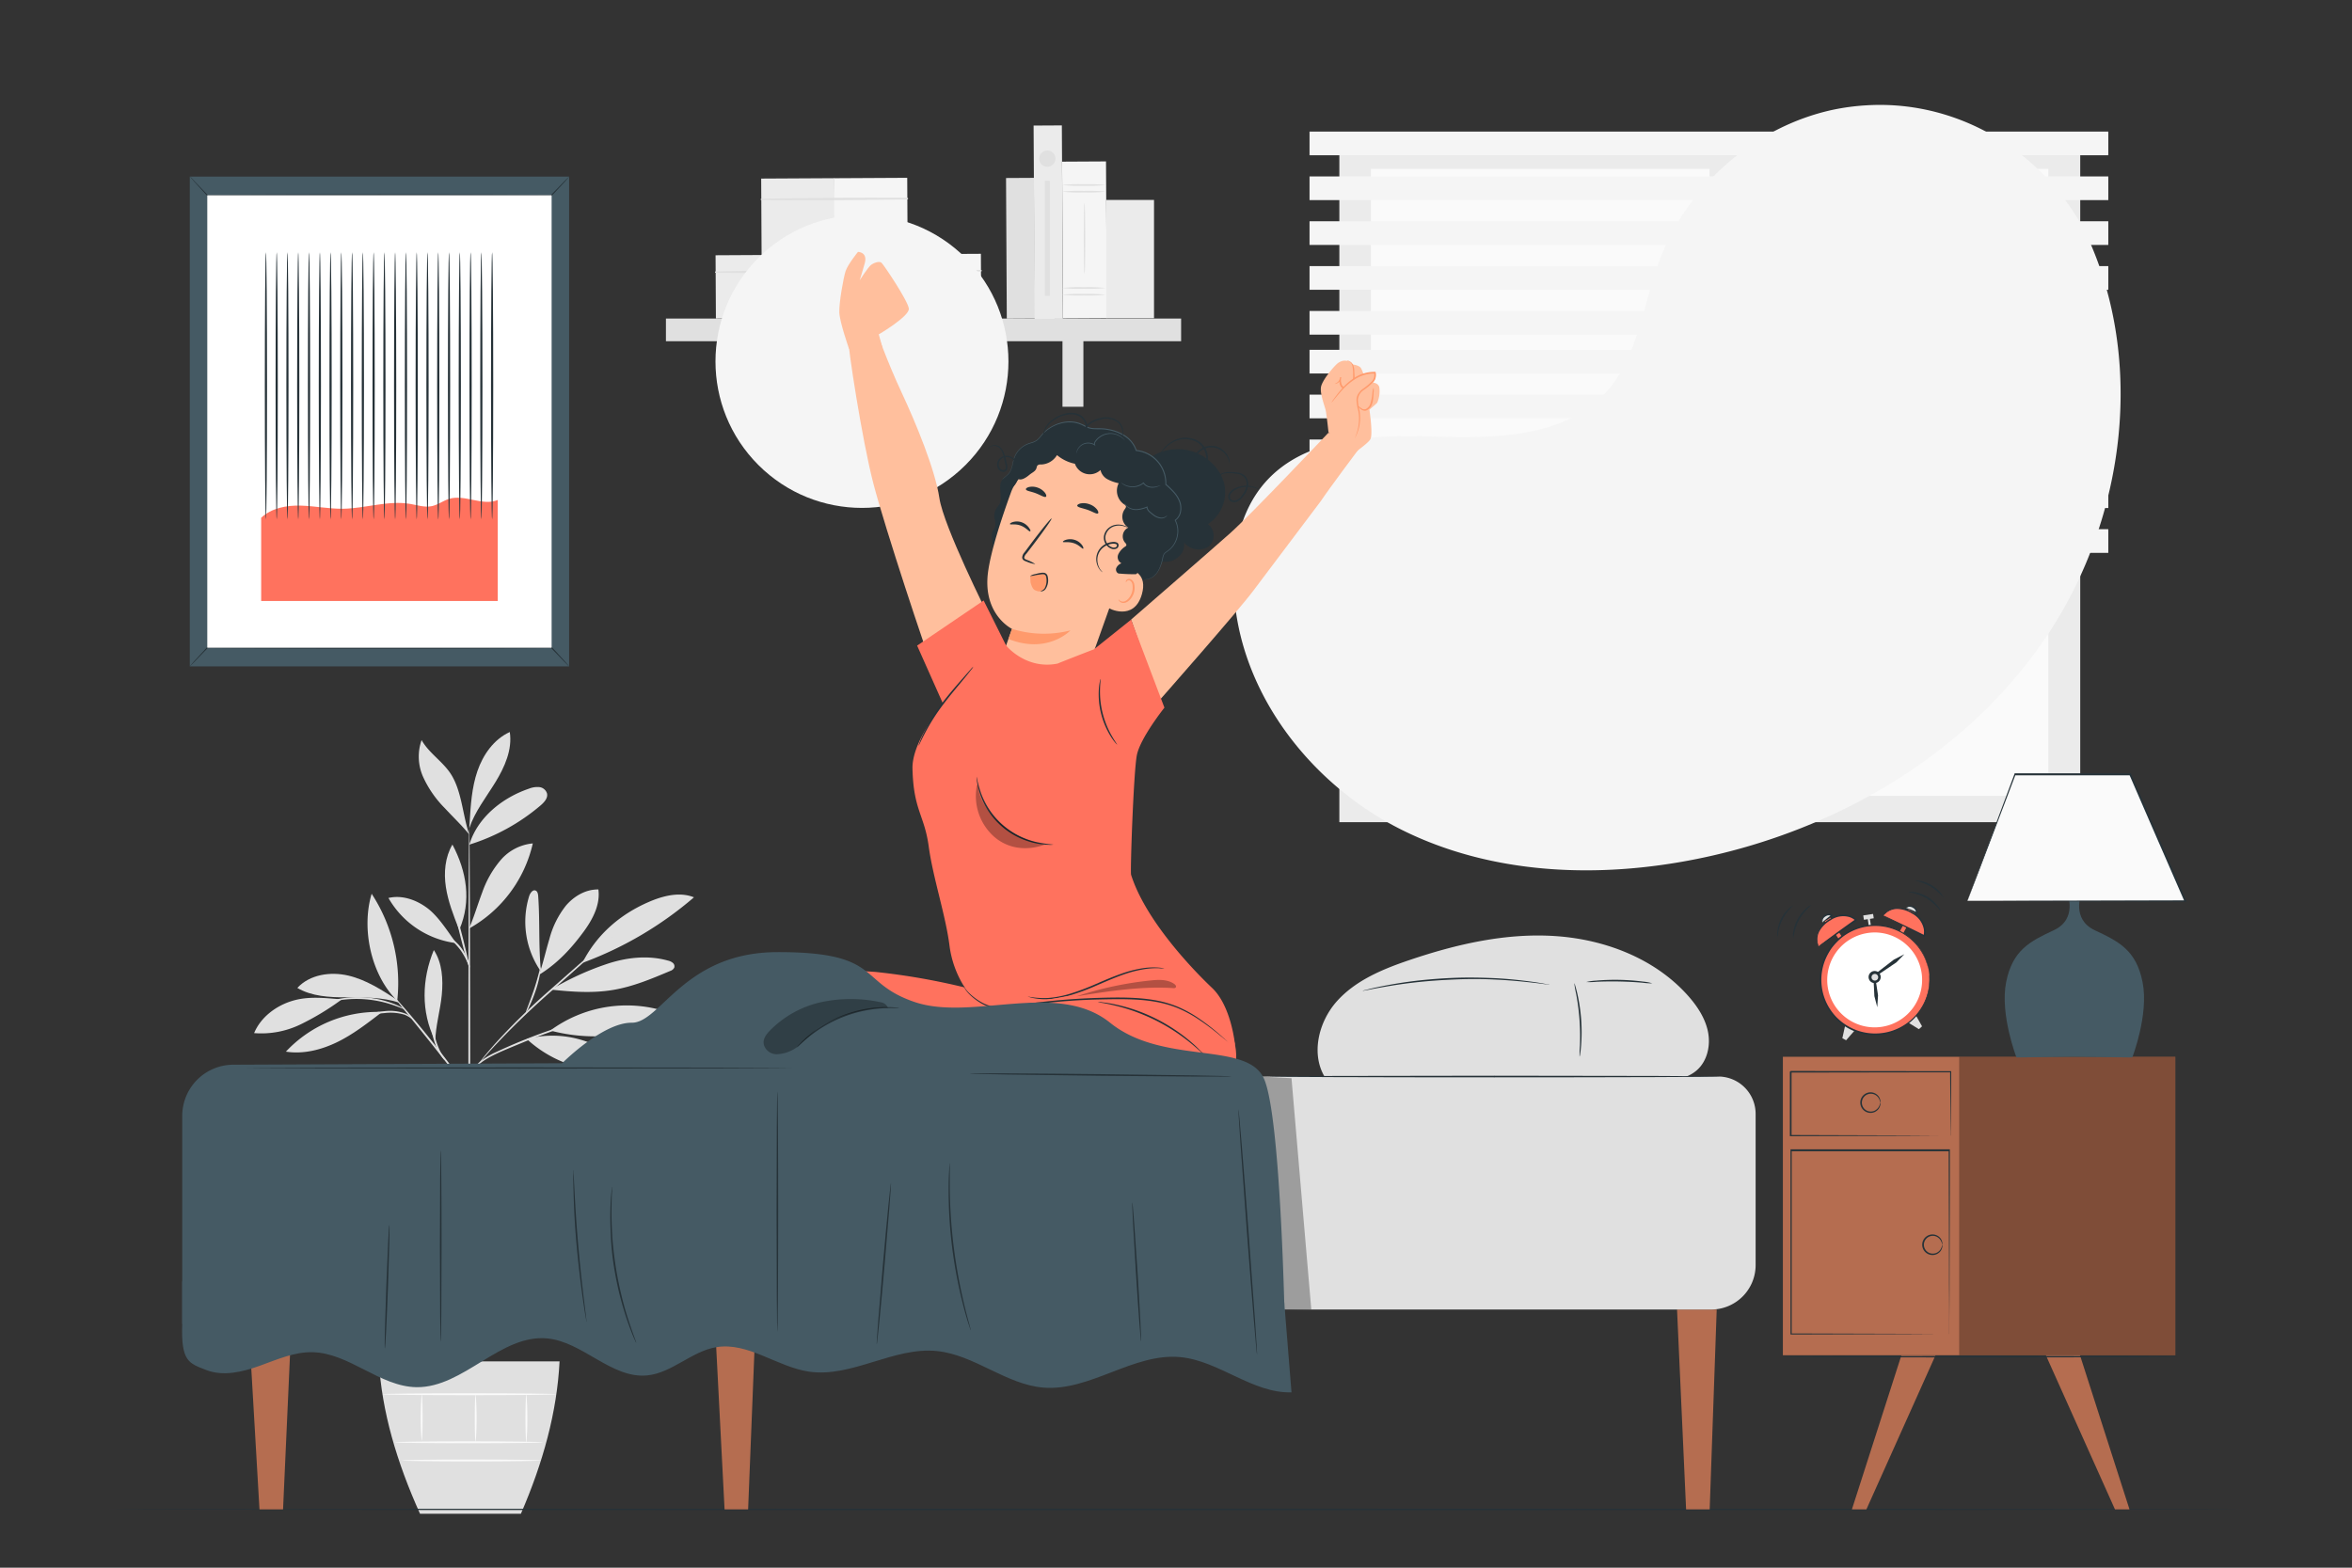 <svg xmlns="http://www.w3.org/2000/svg" viewBox="0 0 750 500"><rect x="0" y="0" width="750" height="500" fill="#333333" stroke="none"/><g id="background-complete"><path d="M112.09,368.51a40.91,40.91,0,0,0-17.45-6c-2.86-.29-6-.21-8.26,1.52a1.71,1.71,0,0,0-.85,1.51,1.82,1.82,0,0,0,.81,1c7.1,5.41,17.84,6.1,25.75,1.95" style="fill:#e0e0e0"></path><path d="M111.64,368a84.43,84.43,0,0,1-11.27-9.91A28.5,28.5,0,0,1,93.3,345c-.3-1.49-.4-3.19.56-4.37,9,7,16,16.09,17.78,27.35" style="fill:#e0e0e0"></path><path d="M112,368.44a40.89,40.89,0,0,1,.21-14.8c1.13-4.83,3.76-9.45,7.88-12.21,1.56,3.63.89,7.81-.2,11.6a56.74,56.74,0,0,1-7.82,16.46" style="fill:#e0e0e0"></path><path d="M120.8,384.22c-5.35.65-10,3.47-14,7.08a26.49,26.49,0,0,0-8,13.75c5.24-.33,9.69-4,12.92-8.17s5.46-8.7,9-12.58" style="fill:#e0e0e0"></path><path d="M122.71,386.75a34.54,34.54,0,0,1,4-32.65c3,10.83,1.93,23.07-4,32.65" style="fill:#e0e0e0"></path><path d="M134.35,400.6a24.94,24.94,0,0,0-23.86,13.74c-.3.59-.56,1.34-.17,1.87a1.78,1.78,0,0,0,1.59.46c4.7-.3,8.87-3.13,12.31-6.35s6.43-6.95,10.23-9.73" style="fill:#e0e0e0"></path><path d="M134,399.85a44.43,44.43,0,0,1-.45-24.83c.88-3.2,2.35-6.56,5.3-8.06a1,1,0,0,1,.81-.14,1.08,1.08,0,0,1,.52.59,15,15,0,0,1,1.24,7.12,44.22,44.22,0,0,1-1.11,7.22c-.93,4.4-1.43,9.14-3.84,12.94a26,26,0,0,0-1.54,2.84c-.46,1-.46,1.31-.88,2.08" style="fill:#e0e0e0"></path><path d="M164.78,404.44c-2.28-8.68.14-19.21,5.61-26.32.4-.53.94-1.09,1.6-1,1,.09,1.26,1.44,1.22,2.45a47.65,47.65,0,0,1-8.43,24.9" style="fill:#e0e0e0"></path><path d="M167.56,406.33c10.54,2.75,22.64.08,31.41-6.39a25.43,25.43,0,0,0-17-2.08c-5.68,1.3-10.88,3.84-14.41,8.47" style="fill:#e0e0e0"></path><path d="M169.9,400.55c5.91-9.63,17.23-15.91,28.51-16.48-1.3,4.59-5.07,8.15-9.32,10.31s-9,3.09-13.69,4c-1.82.35-4.32.74-5.5,2.17" style="fill:#e0e0e0"></path><path d="M165.37,372.51c1.6-5.48,3.2-11,3.64-16.7s-.37-11.63-3.32-16.52c-5.52,10.68-6.08,23.15-.49,33.79" style="fill:#e0e0e0"></path><path d="M183.94,363.12c6.45-11.73,19.62-21.09,32.94-22.41-5.14,12.8-19.15,22.68-32.94,22.41" style="fill:#e0e0e0"></path><path d="M179.88,365.42c9.63,1.46,17.82,7.61,26.82,11.33a12,12,0,0,0,6.06,1.17,4.75,4.75,0,0,0,3-8.4,13,13,0,0,0-4.4-2.67c-9.8-4.08-20.3-4.18-30.62-1.71" style="fill:#e0e0e0"></path><path d="M174.32,372.17c2.17.62,2.92,1.75,4.64,3.22a50.23,50.23,0,0,0,20.34,10.44c.77.2,1.79.27,2.18-.43s-.09-1.35-.53-1.9a28,28,0,0,0-12.28-8.34c-4.69-1.74-8.75-3.85-14.35-3.4" style="fill:#e0e0e0"></path><path d="M168,331.4a38.45,38.45,0,0,0,29.5,10,2,2,0,0,0,1.35-.48c.74-.81-.15-2-1-2.73-8.67-6.76-19.18-9.57-29.83-6.83" style="fill:#e0e0e0"></path><path d="M175.48,328.68a41.1,41.1,0,0,1,36.81-6.08c-4.63,4.57-11.06,7-17.54,7.71a55.71,55.71,0,0,1-19.27-1.63" style="fill:#e0e0e0"></path><path d="M172.52,310c-.85-8.66-.3-15.49-.9-24.19-.05-.7-.2-1.53-.85-1.78-.9-.35-1.66.76-2,1.68a27.74,27.74,0,0,0,3.69,24.1" style="fill:#e0e0e0"></path><path d="M171.9,310.9c5.87-3.62,10.27-8.36,14.34-13.93,2.83-3.88,5.22-8.52,4.57-13.28-4-.08-7.75,2.11-10.34,5.14a28.81,28.81,0,0,0-5.27,10.61c-1.15,3.81-2,7.72-3.3,11.46" style="fill:#e0e0e0"></path><path d="M186,307a115.74,115.74,0,0,0,35.29-20.81c-4.22-1.7-9-.68-13.26,1-9.63,3.89-17.49,10.45-22.22,19.7" style="fill:#e0e0e0"></path><path d="M175.86,315.64c6.51.71,13.13,1.18,19.6.1s12.35-3.58,18.29-6.08a2.14,2.14,0,0,0,1.24-1,1.41,1.41,0,0,0-.44-1.56,3.68,3.68,0,0,0-1.56-.73c-6.46-1.81-13.42-1-19.77,1.18a91.42,91.42,0,0,0-17.36,8" style="fill:#e0e0e0"></path><path d="M138.66,331.7c-4.45-9-4.16-19.44-.32-28.69,2.7,4.12,3,9.36,2.54,14.27s-2,9.94-2.08,14.87" style="fill:#e0e0e0"></path><path d="M120.9,322.74a40,40,0,0,0-29.73,12.67c5.54.87,11.24-.56,16.28-3s9.51-5.91,14-9.34" style="fill:#e0e0e0"></path><path d="M109,318.75c-5.43-.44-10.65-1.11-15.87.49s-10,5.23-12.1,10.26a28.68,28.68,0,0,0,14.88-2.81A84.86,84.86,0,0,0,109,318.75" style="fill:#e0e0e0"></path><path d="M126.64,318.93c-4.88-3.2-9.9-6.45-15.59-7.78s-12.27-.35-16.24,3.94c4.6,2.7,10.19,3,15.53,3s11.88-.07,16.91,1.71" style="fill:#e0e0e0"></path><path d="M126.67,319.19c-8.35-8.2-11.52-22.92-8.16-34.13a51.94,51.94,0,0,1,8.16,34.13" style="fill:#e0e0e0"></path><path d="M149.63,296c1.57-3.66,2.68-7.5,4.09-11.23a32.47,32.47,0,0,1,5.84-10.35A15.38,15.38,0,0,1,169.9,269a41.64,41.64,0,0,1-20.07,27" style="fill:#e0e0e0"></path><path d="M145.47,300.8c-2.6-3.58-5.61-8.45-9.15-11.13s-8.13-4.3-12.45-3.27a29,29,0,0,0,21.6,14.4" style="fill:#e0e0e0"></path><path d="M146.3,296.26c-1.7-4.34-3.42-8.73-4.12-13.34s-.27-9.54,2.09-13.56c4.59,8.66,6.06,18,2.27,27" style="fill:#e0e0e0"></path><path d="M149.67,269.36c2.6-8.59,10.46-14.92,19-17.82a7.19,7.19,0,0,1,3.32-.5,2.89,2.89,0,0,1,2.45,2.05c.31,1.46-.89,2.77-2,3.74a64.63,64.63,0,0,1-22.69,12.53" style="fill:#e0e0e0"></path><path d="M149.76,262.33c.33-5.53.68-11.15,2.48-16.4s5.27-10.17,10.32-12.46c.86,5.59-1.61,11.15-4.58,16s-6.56,9.35-8.35,14.72" style="fill:#e0e0e0"></path><path d="M149.63,266.15c-2.15-6.26-2.37-14.21-6.12-19.67-2.62-3.81-6.81-6.41-9.07-10.44a15.86,15.86,0,0,0,.53,11.85,34.3,34.3,0,0,0,6.93,9.93c2.77,3,5.15,5.19,7.73,8.33" style="fill:#e0e0e0"></path><path d="M149.67,450.48c-.17,0-.31-41.76-.32-93.25s.11-93.27.28-93.27.31,41.75.32,93.27S149.84,450.48,149.67,450.48Z" style="fill:#e0e0e0"></path><path d="M186.16,325.4a8.9,8.9,0,0,1-1.57.59l-4.32,1.46c-3.64,1.24-8.65,3-14.08,5.26s-10.45,4.18-13.34,6.68a9.93,9.93,0,0,0-2.68,3.55c-.41,1-.49,1.58-.54,1.57s0-.15,0-.44a6.54,6.54,0,0,1,.3-1.22,9.46,9.46,0,0,1,2.62-3.78,23.37,23.37,0,0,1,5.79-3.59c2.31-1.08,4.88-2.21,7.6-3.33,5.45-2.23,10.49-4,14.18-5.11,1.84-.57,3.34-1,4.38-1.28A9,9,0,0,1,186.16,325.4Z" style="fill:#e0e0e0"></path><path d="M198.12,296a2.57,2.57,0,0,1-.44.47l-1.34,1.26-5,4.54-16.65,14.83c-6.5,5.78-12.12,11.31-16,15.47-2,2.08-3.48,3.8-4.53,5L152.94,339c-.28.32-.43.48-.45.46a2.73,2.73,0,0,1,.36-.53c.25-.34.62-.84,1.12-1.46,1-1.25,2.48-3,4.4-5.14a211.09,211.09,0,0,1,15.92-15.63c6.52-5.77,12.45-11,16.77-14.7l5.12-4.4,1.42-1.17A3.63,3.63,0,0,1,198.12,296Z" style="fill:#e0e0e0"></path><path d="M167.67,323c-.17-.08,1.19-3.21,2.54-7.18s2-7.31,2.18-7.28-.22,3.46-1.6,7.48a49.92,49.92,0,0,1-2,5A7.57,7.57,0,0,1,167.67,323Z" style="fill:#e0e0e0"></path><path d="M149.71,348.27a6.67,6.67,0,0,1-1-1.16l-2.57-3.29C144,341,141,337.19,137.67,333s-6.41-8-8.64-10.71L126.41,319a7.28,7.28,0,0,1-.9-1.24,8.26,8.26,0,0,1,1.08,1.09c.67.72,1.62,1.79,2.77,3.12,2.31,2.67,5.43,6.4,8.78,10.62s6.27,8.1,8.34,10.95c1,1.43,1.86,2.6,2.42,3.41A8.69,8.69,0,0,1,149.71,348.27Z" style="fill:#e0e0e0"></path><path d="M141.71,338c-.1.11-2.24-2.43-3.35-6.27a17.65,17.65,0,0,1-.76-6.33l.26,0c-.12.49-.21.74-.25.73s-.05-.27,0-.77l.26,0a29,29,0,0,0,1.07,6.15C140,335.28,141.87,337.9,141.71,338Z" style="fill:#e0e0e0"></path><path d="M131.38,325a11,11,0,0,0-2.34-1.36,15.6,15.6,0,0,0-6.5-.52,39.65,39.65,0,0,0-6.54,1.06,18.08,18.08,0,0,1-2.69.64,9.44,9.44,0,0,1,2.57-1.05,29.47,29.47,0,0,1,6.61-1.25,14.24,14.24,0,0,1,6.71.72A4.15,4.15,0,0,1,131.38,325Z" style="fill:#e0e0e0"></path><path d="M128.93,321.86c-.05.09-1.36-.55-3.59-1.31a36,36,0,0,0-18.06-1.37c-2.32.41-3.71.84-3.75.74a3.52,3.52,0,0,1,1-.4,22.7,22.7,0,0,1,2.71-.76,31.89,31.89,0,0,1,18.3,1.39,23.59,23.59,0,0,1,2.56,1.16C128.64,321.63,129,321.82,128.93,321.86Z" style="fill:#e0e0e0"></path><path d="M149.63,308.54c-.16,0-1.33-4-2.62-9.08s-2.19-9.19-2-9.23,1.34,4,2.62,9.08S149.79,308.5,149.63,308.54Z" style="fill:#e0e0e0"></path><path d="M149.79,308.54c-.18.06-.93-2.66-2.89-5.43a24.23,24.23,0,0,0-4.27-4.41,4.12,4.12,0,0,1,1.65.85,13.29,13.29,0,0,1,3.11,3.21C149.43,305.65,149.94,308.53,149.79,308.54Z" style="fill:#e0e0e0"></path><path d="M149.67,428.22c-.07,0-.19-1-.66-2.78a39.16,39.16,0,0,0-2.79-7.23c-2.88-5.89-8.13-13.37-14.8-20.85-3.31-3.78-6.52-7.34-9.24-10.75a76.92,76.92,0,0,1-6.6-9.53,45.72,45.72,0,0,1-3.33-7.06c-.31-.87-.53-1.55-.66-2a3.45,3.45,0,0,1-.17-.73s.36,1,1,2.66a50.34,50.34,0,0,0,3.48,6.94,79.56,79.56,0,0,0,6.67,9.39c2.73,3.37,5.94,6.92,9.25,10.7,6.69,7.51,11.93,15.08,14.74,21.07a36.15,36.15,0,0,1,2.63,7.36c.19.9.32,1.61.37,2.09A3.42,3.42,0,0,1,149.67,428.22Z" style="fill:#e0e0e0"></path><path d="M182.64,391a17.09,17.09,0,0,1-1.72,1,37.17,37.17,0,0,0-4.49,3,51.55,51.55,0,0,0-5.88,5.37c-2.07,2.18-4.2,4.72-6.37,7.43-4.34,5.45-8.41,10.27-10.84,14.12-1.23,1.91-2.13,3.52-2.72,4.65a14.74,14.74,0,0,1-1,1.74,1.72,1.72,0,0,1,.16-.49c.13-.31.3-.78.58-1.35A44.6,44.6,0,0,1,153,421.6c2.36-3.94,6.39-8.83,10.73-14.27,2.18-2.72,4.33-5.26,6.43-7.44a47.84,47.84,0,0,1,6-5.32,30.37,30.37,0,0,1,4.63-2.83c.57-.29,1-.47,1.34-.6A1.45,1.45,0,0,1,182.64,391Z" style="fill:#e0e0e0"></path><path d="M183.29,403.06a24.42,24.42,0,0,1-3.65.53A48.15,48.15,0,0,0,171,405.3a25.74,25.74,0,0,0-7.75,4.07c-1.79,1.38-2.63,2.52-2.72,2.45A2.92,2.92,0,0,1,161,411a13.93,13.93,0,0,1,1.91-2,23.38,23.38,0,0,1,7.84-4.31,39.66,39.66,0,0,1,8.8-1.56A20.19,20.19,0,0,1,183.29,403.06Z" style="fill:#e0e0e0"></path><path d="M161.57,410.5c-.19-.11,1.45-2.63,2.73-6s1.48-6.4,1.69-6.37a5.58,5.58,0,0,1-.06,2,21.09,21.09,0,0,1-1.06,4.62,22.63,22.63,0,0,1-2.12,4.23A5.92,5.92,0,0,1,161.57,410.5Z" style="fill:#e0e0e0"></path><path d="M193.32,358.54a2.33,2.33,0,0,1-.58.31l-1.72.78c-.75.32-1.66.73-2.69,1.27s-2.24,1.08-3.49,1.84l-2,1.13c-.7.4-1.38.87-2.11,1.32-1.47.9-2.94,2-4.51,3.11a85.76,85.76,0,0,0-9.41,8.29,83.5,83.5,0,0,0-8,9.69c-1.07,1.61-2.11,3.12-3,4.62-.43.74-.87,1.44-1.25,2.14s-.72,1.39-1.06,2c-.71,1.28-1.22,2.51-1.71,3.55s-.89,2-1.19,2.74L150,403.1a2.94,2.94,0,0,1-.29.6,2.48,2.48,0,0,1,.18-.64l.62-1.79a29.82,29.82,0,0,1,1.09-2.78c.47-1.07,1-2.31,1.64-3.61l1-2.06c.37-.71.81-1.42,1.23-2.18.83-1.52,1.87-3,2.93-4.67a74.53,74.53,0,0,1,17.5-18.11c1.59-1.12,3.09-2.21,4.58-3.09.73-.45,1.43-.91,2.13-1.3l2-1.11c1.28-.73,2.5-1.26,3.55-1.76a29.75,29.75,0,0,1,2.75-1.19l1.76-.67A2.71,2.71,0,0,1,193.32,358.54Z" style="fill:#e0e0e0"></path><path d="M167.23,376a4.06,4.06,0,0,1,1.43-2.13,9,9,0,0,1,5.78-2.22,15.79,15.79,0,0,1,6.09,1.19,8.93,8.93,0,0,1,2.3,1.11,12.88,12.88,0,0,1-2.44-.71,18.64,18.64,0,0,0-5.93-1,9.39,9.39,0,0,0-5.52,1.94A15.47,15.47,0,0,0,167.23,376Z" style="fill:#e0e0e0"></path><path d="M163.33,380.05c-.17-.09,1.3-2.25,1.64-5.34s-.55-5.53-.37-5.58.39.54.68,1.56a11.16,11.16,0,0,1,.29,4.09,11,11,0,0,1-1.23,3.91C163.83,379.61,163.38,380.09,163.33,380.05Z" style="fill:#e0e0e0"></path><path d="M120.83,434.2c.9,16,5.71,32.19,13.11,48.6H166.1c7.05-16.25,11.53-32.45,12.33-48.6Z" style="fill:#e0e0e0"></path><path d="M173.21,460c0,.17-10.59.31-23.65.31s-23.65-.14-23.65-.31,10.59-.3,23.65-.3S173.21,459.86,173.21,460Z" style="fill:#fafafa"></path><path d="M172.49,465.81c0,.16-9.92.3-22.17.3s-22.17-.14-22.17-.3,9.92-.31,22.17-.31S172.49,465.64,172.49,465.81Z" style="fill:#fafafa"></path><path d="M134.45,444.68c.17,0,.31,3.32.31,7.41s-.14,7.41-.31,7.41a91.66,91.66,0,0,1,0-14.82Z" style="fill:#fafafa"></path><path d="M151.69,444.68a98.2,98.2,0,0,1,0,15.34c-.17,0-.3-3.43-.3-7.67S151.52,444.68,151.69,444.68Z" style="fill:#fafafa"></path><path d="M167.87,444.55a102.2,102.2,0,0,1,0,15.65c-.17,0-.31-3.5-.31-7.83S167.7,444.55,167.87,444.55Z" style="fill:#fafafa"></path><path d="M177.4,444.68c0,.17-12.42.3-27.74.3s-27.74-.13-27.74-.3,12.42-.3,27.74-.3S177.4,444.51,177.4,444.68Z" style="fill:#fafafa"></path><rect x="427.09" y="45.74" width="236.25" height="216.49" style="fill:#ebebeb"></rect><rect x="437.14" y="53.87" width="216.02" height="199.94" style="fill:#fafafa"></rect><rect x="545.13" y="50.14" width="5.59" height="203.71" style="fill:#ebebeb"></rect><path d="M647.61,129.47l1.31.72-1.32.71a4.23,4.23,0,0,0-1.63,1.62l-.72,1.31-.71-1.31a4.06,4.06,0,0,0-1.62-1.64l-1.31-.72,1.32-.71a4.1,4.1,0,0,0,1.63-1.62l.72-1.3.71,1.31A4.1,4.1,0,0,0,647.61,129.47Z" style="fill:#fafafa"></path><path d="M550.23,126.53l.52.29-.52.28a1.67,1.67,0,0,0-.65.64l-.28.52-.28-.52a1.67,1.67,0,0,0-.64-.65l-.52-.28.52-.28a1.67,1.67,0,0,0,.65-.64l.28-.52.28.52A1.64,1.64,0,0,0,550.23,126.53Z" style="fill:#fafafa"></path><rect x="417.58" y="99.18" width="254.71" height="7.55" style="fill:#f5f5f5"></rect><rect x="417.58" y="84.87" width="254.71" height="7.55" style="fill:#f5f5f5"></rect><rect x="417.58" y="70.57" width="254.71" height="7.55" style="fill:#f5f5f5"></rect><rect x="417.58" y="56.27" width="254.71" height="7.55" style="fill:#f5f5f5"></rect><rect x="417.58" y="41.97" width="254.71" height="7.55" style="fill:#f5f5f5"></rect><rect x="417.58" y="168.78" width="254.71" height="7.55" style="fill:#f5f5f5"></rect><rect x="417.58" y="154.48" width="254.71" height="7.55" style="fill:#f5f5f5"></rect><rect x="417.58" y="140.18" width="254.71" height="7.55" style="fill:#f5f5f5"></rect><rect x="417.58" y="125.87" width="254.71" height="7.55" style="fill:#f5f5f5"></rect><rect x="417.58" y="111.57" width="254.71" height="7.55" style="fill:#f5f5f5"></rect><rect x="320.92" y="56.76" width="9.01" height="44.85" transform="translate(-0.42 1.75) rotate(-0.31)" style="fill:#e0e0e0"></rect><rect x="242.79" y="56.91" width="23.34" height="24.76" transform="translate(-0.37 1.36) rotate(-0.31)" style="fill:#ebebeb"></rect><rect x="266.02" y="56.79" width="23.34" height="24.76" transform="translate(-0.37 1.49) rotate(-0.31)" style="fill:#f5f5f5"></rect><path d="M242.76,63.81c15.51.13,31.06,0,46.57-.21a.25.25,0,0,0,0-.5c-15.51-.08-31.05,0-46.56.29a.21.21,0,0,0,0,.42Z" style="fill:#e0e0e0"></path><rect x="228.23" y="81.31" width="42.4" height="20.18" transform="translate(-0.49 1.34) rotate(-0.31)" style="fill:#ebebeb"></rect><rect x="270.43" y="81.08" width="42.4" height="20.18" transform="translate(-0.48 1.56) rotate(-0.31)" style="fill:#f5f5f5"></rect><path d="M228.2,87c28.17.32,56.44,0,84.61-.41a.25.25,0,0,0,0-.5c-28.17-.15-56.44-.13-84.6.49a.21.21,0,0,0,0,.42Z" style="fill:#e0e0e0"></path><rect x="212.35" y="101.6" width="164.28" height="7.23" style="fill:#e0e0e0"></rect><rect x="239.24" y="105.07" width="6.67" height="24.66" style="fill:#e0e0e0"></rect><rect x="338.8" y="105.07" width="6.67" height="24.66" style="fill:#e0e0e0"></rect><rect x="329.76" y="40.04" width="9.01" height="61.68" transform="translate(-0.38 1.79) rotate(-0.31)" style="fill:#ebebeb"></rect><rect x="338.82" y="51.53" width="14" height="49.98" transform="translate(-0.41 1.86) rotate(-0.31)" style="fill:#f5f5f5"></rect><path d="M352.6,61.12a49,49,0,0,1-7,.25,49,49,0,0,1-7-.25,51.82,51.82,0,0,1,7-.24A51.91,51.91,0,0,1,352.6,61.12Z" style="fill:#e0e0e0"></path><path d="M352.6,59a49,49,0,0,1-7,.25,49,49,0,0,1-7-.25,51.82,51.82,0,0,1,7-.24A51.91,51.91,0,0,1,352.6,59Z" style="fill:#e0e0e0"></path><path d="M352.6,94a51.91,51.91,0,0,1-7,.24,51.82,51.82,0,0,1-7-.24,49,49,0,0,1,7-.25A49,49,0,0,1,352.6,94Z" style="fill:#e0e0e0"></path><path d="M352.6,91.86a51.91,51.91,0,0,1-7,.24,51.82,51.82,0,0,1-7-.24,49,49,0,0,1,7-.25A49,49,0,0,1,352.6,91.86Z" style="fill:#e0e0e0"></path><path d="M345.82,87.27c-.14,0-.24-5-.24-11.26s.1-11.26.24-11.26.24,5,.24,11.26S346,87.27,345.82,87.27Z" style="fill:#e0e0e0"></path><rect x="352.75" y="63.77" width="15.24" height="37.73" style="fill:#ebebeb"></rect><path d="M336.56,50.54A2.59,2.59,0,1,1,334,48,2.59,2.59,0,0,1,336.56,50.54Z" style="fill:#e0e0e0"></path><rect x="333.17" y="57.67" width="1.6" height="36.69" style="fill:#e0e0e0"></rect></g><g id="background-simple"><path d="M664.21,72.51l-1.7-2.8C648.19,46.1,622.29,31.87,595,33.6A72.32,72.32,0,0,0,584.53,35c-24.83,5.32-46.43,24.09-55.39,48.14-5.26,14.14-6.74,30.42-16.73,41.65-13,14.61-35.09,15.07-54.5,14.46s-41.51-.09-54.46,14.58c-8.1,9.18-10.68,22.25-10,34.55,1.73,32.56,24.42,61.68,53.28,76.16s62.84,15.77,94.43,9.4c44.24-8.92,86.32-33.41,111.62-71.25S684.45,113.34,664.21,72.51Z" style="fill:#f5f5f5"></path><circle cx="274.86" cy="115.28" r="46.71" transform="translate(-1.01 228.12) rotate(-45)" style="fill:#f5f5f5"></circle></g><g id="Floor"><path d="M715.47,481.41c0,.14-152.45.26-340.45.26s-340.49-.12-340.49-.26,152.41-.26,340.49-.26S715.47,481.27,715.47,481.41Z" style="fill:#263238"></path></g><g id="Nightstand"><rect x="568.52" y="337.05" width="125.14" height="95.19" style="fill:#b56d50"></rect><g style="opacity:0.3"><rect x="624.74" y="337.05" width="68.92" height="95.19"></rect></g><polygon points="606.32 432.24 590.53 481.41 595.15 481.41 617.2 432.24 606.32 432.24" style="fill:#b56d50"></polygon><polygon points="663.26 432.24 679.05 481.41 674.42 481.41 652.38 432.24 663.26 432.24" style="fill:#b56d50"></polygon><path d="M694.71,432.7c0,.15-28.19.26-62.94.26s-62.95-.11-62.95-.26,28.18-.26,62.95-.26S694.71,432.56,694.71,432.7Z" style="fill:#263238"></path><path d="M622,362.28a1.59,1.59,0,0,1,0-.38c0-.26,0-.62,0-1.07,0-1,0-2.33-.05-4.08,0-3.55-.06-8.63-.1-14.92l.19.18-51,.08c-.24.23.31-.32.25-.26h0v10.5c0,3.43,0,6.75,0,9.94L571,362l36.5.12,10.63.07,2.86,0,.74,0H622a1.1,1.1,0,0,1-.24,0h-.71l-2.81,0-10.57.07-36.67.12h-.25V352.34c0-1.71,0-3.44,0-5.2v-5.3h0c-.06.05.5-.5.27-.26l51,.07h.18v.19c0,6.33-.08,11.46-.1,15,0,1.73,0,3.09-.05,4,0,.44,0,.78,0,1S622,362.29,622,362.28Z" style="fill:#263238"></path><path d="M599.58,351.67c-.05,0-.06-.28-.2-.73a3,3,0,0,0-1.12-1.56,2.91,2.91,0,0,0-2.7-.36,2.84,2.84,0,1,0,2.7,4.93,3,3,0,0,0,1.12-1.56c.14-.45.15-.72.2-.72a1.39,1.39,0,0,1,0,.77,3,3,0,0,1-1.1,1.8,3.19,3.19,0,0,1-3.08.52,3.28,3.28,0,0,1,0-6.19,3.21,3.21,0,0,1,3.08.52,3,3,0,0,1,1.1,1.81A1.42,1.42,0,0,1,599.58,351.67Z" style="fill:#263238"></path><path d="M619.34,397s-.05-.27-.19-.72a3.07,3.07,0,0,0-1.13-1.56,2.84,2.84,0,0,0-4.53,2.28,2.83,2.83,0,0,0,1.83,2.65,2.91,2.91,0,0,0,2.7-.36,3.09,3.09,0,0,0,1.13-1.57c.14-.45.15-.72.19-.72a1.31,1.31,0,0,1,0,.77,3,3,0,0,1-1.09,1.81,3.25,3.25,0,0,1-3.09.52,3.28,3.28,0,0,1,0-6.2,3.25,3.25,0,0,1,3.09.52,3,3,0,0,1,1.09,1.81C619.43,396.7,619.37,397,619.34,397Z" style="fill:#263238"></path><path d="M621.57,425.55s0-.1,0-.28,0-.48,0-.83c0-.74,0-1.8,0-3.17,0-2.79,0-6.84-.06-12,0-10.28-.07-24.89-.12-42.32l.23.23-50.54,0h0l.26-.26c0,21.61,0,41.75,0,58.58l-.22-.21,36.63.11,10.26.06,2.71,0,1,0-.9,0-2.67,0-10.21.06-36.77.11h-.22v-.22c0-16.83,0-37,0-58.58v-.26H571l50.54,0h.23V367c0,17.49-.09,32.15-.11,42.47,0,5.11-.05,9.15-.06,11.92,0,1.36,0,2.41,0,3.14,0,.33,0,.6,0,.79A.92.92,0,0,1,621.57,425.55Z" style="fill:#263238"></path></g><g id="Picture"><rect x="60.52" y="56.32" width="120.96" height="156.22" style="fill:#455a64"></rect><path d="M181.48,56.32a2.56,2.56,0,0,1-.33.42l-1,1.17L176,62.38l-.05.06h-.07c-10.52.11-31.18.18-54.9.18s-44.39-.07-54.9-.18H66l0-.06-4.08-4.47-1-1.17a2.56,2.56,0,0,1-.33-.42,3,3,0,0,1,.4.35L62,57.78l4.2,4.37-.12,0c10.51-.11,31.17-.18,54.9-.18s44.38.07,54.9.18l-.13,0L180,57.78l1.1-1.11C181.33,56.43,181.46,56.31,181.48,56.32Z" style="fill:#263238"></path><path d="M60.52,212.54a2.56,2.56,0,0,1,.33-.42l1-1.17L66,206.47l0-.05h.08c10.51-.11,31.18-.18,54.9-.18s44.38.07,54.9.18H176l.05.05,4.09,4.48,1,1.17a2.56,2.56,0,0,1,.33.42s-.15-.11-.4-.36l-1.1-1.11-4.21-4.36.13,0c-10.52.11-31.18.18-54.9.18s-44.39-.07-54.9-.18l.12,0L62,211.07l-1.1,1.11A2.25,2.25,0,0,1,60.52,212.54Z" style="fill:#263238"></path><rect x="66.1" y="62.27" width="109.8" height="144.32" style="fill:#fff"></rect><path d="M83.28,165.14c3.27-3.11,8.09-4,12.6-3.88s9,1.06,13.48,1c7.22-.09,14.4-2.76,21.51-1.53,2.27.39,4.57,1.18,6.83.7,2-.42,3.63-1.77,5.57-2.34,5-1.49,10.64,2.42,15.45.38v32.21H83.28Z" style="fill:#FF725E"></path><path d="M84.8,165.68c-.2,0-.35-19.08-.35-42.62s.15-42.62.35-42.62.35,19.08.35,42.62S85,165.68,84.8,165.68Z" style="fill:#263238"></path><path d="M88.23,165.68c-.19,0-.35-19.08-.35-42.62s.16-42.62.35-42.62.35,19.08.35,42.62S88.43,165.68,88.23,165.68Z" style="fill:#263238"></path><path d="M91.67,165.68c-.2,0-.35-19.08-.35-42.62s.15-42.62.35-42.62S92,99.52,92,123.06,91.86,165.68,91.67,165.68Z" style="fill:#263238"></path><path d="M95.1,165.68c-.19,0-.35-19.08-.35-42.62s.16-42.62.35-42.62.35,19.08.35,42.62S95.3,165.68,95.1,165.68Z" style="fill:#263238"></path><path d="M98.54,165.68c-.2,0-.35-19.08-.35-42.62s.15-42.62.35-42.62.35,19.08.35,42.62S98.73,165.68,98.54,165.68Z" style="fill:#263238"></path><path d="M102,165.68c-.19,0-.35-19.08-.35-42.62s.16-42.62.35-42.62.35,19.08.35,42.62S102.16,165.68,102,165.68Z" style="fill:#263238"></path><path d="M105.41,165.68c-.2,0-.35-19.08-.35-42.62s.15-42.62.35-42.62.35,19.08.35,42.62S105.6,165.68,105.41,165.68Z" style="fill:#263238"></path><path d="M108.84,165.68c-.19,0-.35-19.08-.35-42.62s.16-42.62.35-42.62.35,19.08.35,42.62S109,165.68,108.84,165.68Z" style="fill:#263238"></path><path d="M112.28,165.68c-.2,0-.36-19.08-.36-42.62s.16-42.62.36-42.62.35,19.08.35,42.62S112.47,165.68,112.28,165.68Z" style="fill:#263238"></path><path d="M115.71,165.68c-.19,0-.35-19.08-.35-42.62s.16-42.62.35-42.62.35,19.08.35,42.62S115.9,165.68,115.71,165.68Z" style="fill:#263238"></path><path d="M119.14,165.68c-.19,0-.35-19.08-.35-42.62s.16-42.62.35-42.62.35,19.08.35,42.62S119.34,165.68,119.14,165.68Z" style="fill:#263238"></path><path d="M122.58,165.68c-.19,0-.35-19.08-.35-42.62s.16-42.62.35-42.62.35,19.08.35,42.62S122.77,165.68,122.58,165.68Z" style="fill:#263238"></path><path d="M126,165.68c-.19,0-.35-19.08-.35-42.62s.16-42.62.35-42.62.35,19.08.35,42.62S126.21,165.68,126,165.68Z" style="fill:#263238"></path><path d="M129.45,165.68c-.2,0-.35-19.08-.35-42.62s.15-42.62.35-42.62.35,19.08.35,42.62S129.64,165.68,129.45,165.68Z" style="fill:#263238"></path><path d="M132.88,165.68c-.19,0-.35-19.08-.35-42.62s.16-42.62.35-42.62.35,19.08.35,42.62S133.08,165.68,132.88,165.68Z" style="fill:#263238"></path><path d="M136.32,165.68c-.2,0-.35-19.08-.35-42.62s.15-42.62.35-42.62.35,19.08.35,42.62S136.51,165.68,136.32,165.68Z" style="fill:#263238"></path><path d="M139.75,165.68c-.19,0-.35-19.08-.35-42.62s.16-42.62.35-42.62.35,19.08.35,42.62S140,165.68,139.75,165.68Z" style="fill:#263238"></path><path d="M143.19,165.68c-.2,0-.35-19.08-.35-42.62s.15-42.62.35-42.62.35,19.08.35,42.62S143.38,165.68,143.19,165.68Z" style="fill:#263238"></path><path d="M146.62,165.68c-.19,0-.35-19.08-.35-42.62s.16-42.62.35-42.62.35,19.08.35,42.62S146.81,165.68,146.62,165.68Z" style="fill:#263238"></path><path d="M150.06,165.68c-.2,0-.35-19.08-.35-42.62s.15-42.62.35-42.62.35,19.08.35,42.62S150.25,165.68,150.06,165.68Z" style="fill:#263238"></path><path d="M153.49,165.68c-.19,0-.35-19.08-.35-42.62s.16-42.62.35-42.62.35,19.08.35,42.62S153.68,165.68,153.49,165.68Z" style="fill:#263238"></path><path d="M156.93,165.68c-.2,0-.36-19.08-.36-42.62s.16-42.62.36-42.62.35,19.08.35,42.62S157.12,165.68,156.93,165.68Z" style="fill:#263238"></path></g><g id="Clock"><rect x="594.24" y="291.69" width="3.18" height="1.4" transform="translate(-37.17 92.86) rotate(-8.64)" style="fill:#e0e0e0"></rect><rect x="595.85" y="292.63" width="0.69" height="4.32" transform="translate(-37.53 92.94) rotate(-8.64)" style="fill:#e0e0e0"></rect><polygon points="588.43 326.83 587.48 331.14 588.68 331.78 591.48 328.58 588.43 326.83" style="fill:#e0e0e0"></polygon><polygon points="608.15 325.93 611.9 328.25 612.9 327.33 610.81 323.63 608.15 325.93" style="fill:#e0e0e0"></polygon><rect x="581.9" y="292.68" width="2.13" height="1.55" transform="translate(-65.26 369.4) rotate(-33.4)" style="fill:#FF725E"></rect><rect x="585.48" y="295.63" width="1.25" height="4.78" transform="translate(-67.25 371.88) rotate(-33.4)" style="fill:#FF725E"></rect><rect x="608.31" y="290.09" width="2.13" height="1.55" transform="translate(213.35 -256.05) rotate(28.58)" style="fill:#FF725E"></rect><rect x="606.52" y="293.53" width="1.25" height="4.78" transform="translate(215.52 -254.38) rotate(28.58)" style="fill:#FF725E"></rect><circle cx="597.92" cy="312.52" r="17.4" transform="translate(33.79 682.56) rotate(-60.86)" style="fill:#FF725E"></circle><path d="M615.13,309.91a28.4,28.4,0,0,0-1.27-4.08,16.78,16.78,0,0,0-2.61-4.25,17.54,17.54,0,0,0-5.08-4.16,17.17,17.17,0,0,0-16.45,0,16.66,16.66,0,0,0-3.94,3,19.44,19.44,0,0,0-1.67,1.93,19.08,19.08,0,0,0-1.36,2.22,17.1,17.1,0,0,0,3,20,19.67,19.67,0,0,0,2,1.71,19,19,0,0,0,2.17,1.35,16.5,16.5,0,0,0,4.65,1.66,17.39,17.39,0,0,0,9-.6A17.36,17.36,0,0,0,613.9,319a16.79,16.79,0,0,0,1.23-4.83,27.52,27.52,0,0,0,0-4.27.84.84,0,0,1,0,.27c0,.22.07.49.11.83a8.25,8.25,0,0,1,.1,1.34,13.39,13.39,0,0,1-.06,1.85,16.43,16.43,0,0,1-1.16,4.92,17.54,17.54,0,0,1-19.7,10.69,16.76,16.76,0,0,1-4.78-1.69,20.15,20.15,0,0,1-2.24-1.38,20.86,20.86,0,0,1-2-1.76,17.54,17.54,0,0,1-3.13-20.64,19.61,19.61,0,0,1,1.4-2.28,18.31,18.31,0,0,1,1.73-2,16.65,16.65,0,0,1,4.06-3,17.75,17.75,0,0,1,9-2.12,17.54,17.54,0,0,1,12.93,6.48,16.29,16.29,0,0,1,2.58,4.35,12.08,12.08,0,0,1,.6,1.74,9.65,9.65,0,0,1,.31,1.32l.14.82A1,1,0,0,1,615.13,309.91Z" style="fill:#263238"></path><circle cx="597.83" cy="312.54" r="15.63" transform="translate(-49.33 502.98) rotate(-44)" style="fill:#fff"></circle><path d="M597.8,328.67a16.13,16.13,0,1,1,16-18.56h0a16.13,16.13,0,0,1-13.53,18.37A15.65,15.65,0,0,1,597.8,328.67Zm0-31.27a14.6,14.6,0,0,0-2.28.18,15.15,15.15,0,0,0-12.69,17.23,15.13,15.13,0,1,0,29.92-4.55h0A15.16,15.16,0,0,0,597.84,297.4Z" style="fill:#FF725E"></path><path d="M597.48,313.33c0,.19.22,4.39.22,4.39l.92,3.52.24-3.79-.64-4.23Z" style="fill:#263238"></path><path d="M598.8,310.94l5.92-4,2.54-2.6-3.37,1.74-5.57,4.29Z" style="fill:#263238"></path><path d="M599.69,311.32a1.93,1.93,0,1,1-2.19-1.61A1.93,1.93,0,0,1,599.69,311.32Z" style="fill:#263238"></path><path d="M579.92,301.81s-2.53-4.28,3-8.13,8.93-.29,8.93-.29Z" style="fill:#FF725E"></path><path d="M579.92,301.81a8.64,8.64,0,0,1,.92-.74c.67-.49,1.5-1.12,2.49-1.86,2.11-1.55,5-3.68,8.32-6l0,.39a5.31,5.31,0,0,0-1.88-1.1,7.12,7.12,0,0,0-6.05,1,9.11,9.11,0,0,0-3.64,3.67,5.48,5.48,0,0,0-.47,3.42c.15.83.39,1.25.35,1.27a2.59,2.59,0,0,1-.55-1.22,5.45,5.45,0,0,1,.33-3.63,9.37,9.37,0,0,1,3.73-3.92,9,9,0,0,1,3-1.25,6.41,6.41,0,0,1,3.49.19,5.6,5.6,0,0,1,2.08,1.23l.22.21-.25.18c-3.41,2.41-6.46,4.49-8.61,6l-2.53,1.7A7,7,0,0,1,579.92,301.81Z" style="fill:#263238"></path><path d="M600.6,292s2.59-4.24,8.57-1.21,4.44,7.74,4.44,7.74Z" style="fill:#FF725E"></path><path d="M600.6,292a10.19,10.19,0,0,1,1.09.47l2.81,1.33c2.36,1.12,5.6,2.68,9.23,4.5l-.36.15a5.24,5.24,0,0,0,.08-2.17,7.09,7.09,0,0,0-3.71-4.89,9.16,9.16,0,0,0-4.94-1.49,5.48,5.48,0,0,0-3.25,1.2,13,13,0,0,0-.95.9,2.68,2.68,0,0,1,.82-1.05,5.43,5.43,0,0,1,3.36-1.42A10.6,10.6,0,0,1,612.5,293a6.58,6.58,0,0,1,1.47,3.18,5.75,5.75,0,0,1-.11,2.41l-.08.29-.28-.14c-3.73-1.88-7-3.58-9.3-4.8l-2.69-1.43A5.39,5.39,0,0,1,600.6,292Z" style="fill:#263238"></path><path d="M581.14,294.18s-.64-1.08.75-2.06a1.7,1.7,0,0,1,2.26-.07Z" style="fill:#e0e0e0"></path><path d="M581.14,294.18a23.78,23.78,0,0,1,2.86-2.34l0,.39a1.28,1.28,0,0,0-.4-.23,1.69,1.69,0,0,0-1.38.22,2.22,2.22,0,0,0-.88.83,2.25,2.25,0,0,0-.16,1.13s-.13-.07-.21-.29a1.41,1.41,0,0,1,0-1,2.46,2.46,0,0,1,1-1.09,2,2,0,0,1,1.79-.3,1.55,1.55,0,0,1,.6.36l.22.21-.26.18A17.28,17.28,0,0,1,581.14,294.18Z" style="fill:#263238"></path><path d="M607.89,289.59s.65-1.08,2.16-.31,1.13,2,1.13,2Z" style="fill:#e0e0e0"></path><path d="M607.89,289.59a21.88,21.88,0,0,1,3.4,1.42l-.36.15a1.39,1.39,0,0,0,0-.46,1.67,1.67,0,0,0-.84-1.11,2.31,2.31,0,0,0-1.15-.4,2.15,2.15,0,0,0-1.07.4s0-.15.16-.33a1.4,1.4,0,0,1,.89-.44,2.46,2.46,0,0,1,1.41.35,2.07,2.07,0,0,1,1.11,1.45,1.53,1.53,0,0,1,0,.7l-.08.29-.28-.14A17.43,17.43,0,0,1,607.89,289.59Z" style="fill:#263238"></path><path d="M598.9,311.53a1.06,1.06,0,0,1-2.1.32,1.06,1.06,0,1,1,2.1-.32Z" style="fill:#e0e0e0"></path><path d="M571.82,299.23a4.42,4.42,0,0,1,0-1.86,12.21,12.21,0,0,1,1.43-4.27,12.6,12.6,0,0,1,2.84-3.49,4.64,4.64,0,0,1,1.57-1,21.19,21.19,0,0,0-4,4.75A20.87,20.87,0,0,0,571.82,299.23Z" style="fill:#263238"></path><path d="M566.85,299a4,4,0,0,1-.1-1.75,11.41,11.41,0,0,1,3.64-7.44,4,4,0,0,1,1.43-1,15,15,0,0,0-5,10.18Z" style="fill:#263238"></path><path d="M618.9,290.71a18.2,18.2,0,0,0-4.57-4.2,18.55,18.55,0,0,0-5.87-2,4.44,4.44,0,0,1,1.87,0,11.82,11.82,0,0,1,7.65,4.53A4.49,4.49,0,0,1,618.9,290.71Z" style="fill:#263238"></path><path d="M619.9,286.38a22.87,22.87,0,0,0-4.19-3.59,22.53,22.53,0,0,0-5.14-2,10.94,10.94,0,0,1,9.33,5.58Z" style="fill:#263238"></path></g><g id="Lamp"><path d="M683.23,313.31c-2-10.25-7.61-13.05-15.22-16.6S663.69,285,663.69,285h-4.44s3.3,8.12-4.31,11.67-13.2,6.35-15.23,16.6,3.3,24,3.3,24l18.46-.22,18.47.22S685.26,323.56,683.23,313.31Z" style="fill:#455a64"></path><path d="M627.36,287.3h69.53l-17.58-40.43H642.55Z" style="fill:#fafafa"></path><path d="M627.36,287.3l.25-.71.78-2.13,3-8.15c2.64-7.1,6.4-17.25,11-29.51l0-.15h.15l36.76,0h.17l.07.16,6.71,15.43,10.86,25,.16.35h-.39l-50-.13-14.42-.06-3.84,0h-1l-.32,0h1.37l3.9,0,14.5-.07,49.76-.13-.22.35-10.89-25c-2.29-5.29-4.54-10.47-6.7-15.44l.23.16-36.76,0,.2-.14c-4.62,12.17-8.45,22.23-11.12,29.27-1.35,3.51-2.4,6.27-3.13,8.17-.36.93-.64,1.65-.83,2.16S627.36,287.3,627.36,287.3Z" style="fill:#263238"></path></g><g id="Character"><path d="M270.54,108.5c-.27,1.42,4.29,31.69,8,45.87s16.71,53.44,19.08,59.33L315,196s-14.11-28.11-15.45-37.14-7.51-24-12.06-33.71-8.05-19.7-8.05-19.7Z" style="fill:#ffbf9d"></path><path d="M273.59,80.33s-3.25,4-3.95,6.15-2.09,10-2,13.12,3.1,11.65,3.1,11.65l10.65-.38-1.17-4.22s9.82-5.77,9.59-8.21-8-14-8.71-14.63-2.44,0-3.36.7-3.6,4.87-3.6,4.87,1.26-4,1.62-5.45C276.72,80.33,273.59,80.33,273.59,80.33Z" style="fill:#ffbf9d"></path><path d="M379,143.64c5.41,1.24,10,5.47,11.31,10.39a12.17,12.17,0,0,1-5.13,13.13,4.62,4.62,0,0,1,.19,7.19,5.91,5.91,0,0,1-7.85-1.42c.62,2.72-1.59,5.43-4.48,6.1a10.19,10.19,0,0,1-8.47-2.31,15.79,15.79,0,0,1-4.65-7.2l4.52-21.39C367.64,144.24,373.57,142.41,379,143.64Z" style="fill:#263238"></path><path d="M372.48,175.66a7.77,7.77,0,0,0,2.24-9.71c1.88-1.29,2.2-4.08,1.33-6.19s-2.62-3.7-4.32-5.22a10.47,10.47,0,0,0-9.43-10.87c-1.43-4.6-6.76-6.88-11.57-6.94a12.38,12.38,0,0,1-3.5-.29,19.14,19.14,0,0,1-2.35-1.08c-4.31-2-9.74-.18-12.77,3.47a8.73,8.73,0,0,1-1.55,1.66,11.85,11.85,0,0,1-2.76,1.09,7.51,7.51,0,0,0-4.37,4.47c-.61,1.72-.62,3.75-1.83,5.11a25.58,25.58,0,0,0-2,1.86c-1.56,2.14.35,5.4-.9,7.74-.26.48-.63.88-.93,1.34a4.61,4.61,0,0,0-.67,3.18,6.63,6.63,0,0,1,.29,2.52,7.41,7.41,0,0,1-.91,1.71c-.76,1.39.69,8.1,1.73,9.3l38.28,12.07a7.51,7.51,0,0,0,7.43-4.48,2.82,2.82,0,0,1,.79-1.31,3.34,3.34,0,0,1,1.26-.36c2.87-.57,4.21-3.87,4.8-6.74a3.57,3.57,0,0,1,.38-1.17A4.47,4.47,0,0,1,372.48,175.66Z" style="fill:#263238"></path><path d="M361.46,172.36c2.19-6.76.31-15.87-5.42-21.25-3.61-3.39-6.93-4.42-9.08-5.36a16.25,16.25,0,0,0-9.64-.87c-2.26-.15-12.18,4.58-14.94,12.16-3.06,8.42-6.46,18.83-7.33,25.53-1.73,13.47,7.65,18,7.65,18s-7.42,21-7.42,21l29.43-2.3Z" style="fill:#ffbf9d"></path><path d="M333.84,186.21a5.67,5.67,0,0,0-.14-2.73c-.61-1.06-2-.69-3.19-.37s-2,.65-2,.65l.11,2c.27.9.6,2.11,1.46,2.5l.41.16a2.55,2.55,0,0,0,2,0A3.44,3.44,0,0,0,333.84,186.21Z" style="fill:#ff9a6c"></path><path d="M322.05,167.15c.12.28,1.68-.17,3.41.47s2.69,2,3,1.84.06-.52-.34-1.13a4.81,4.81,0,0,0-2.27-1.73,4.53,4.53,0,0,0-2.82-.11C322.31,166.7,322,167,322.05,167.15Z" style="fill:#263238"></path><path d="M330.16,179.93a12.12,12.12,0,0,0-2.73-1.36c-.44-.18-.84-.4-.83-.73a2.38,2.38,0,0,1,.7-1.26l2.35-3.06c3.31-4.37,5.85-8,5.67-8.15s-3,3.31-6.31,7.68l-2.3,3.09a2.74,2.74,0,0,0-.76,1.71,1.19,1.19,0,0,0,.55.89,3.32,3.32,0,0,0,.74.33A11.58,11.58,0,0,0,330.16,179.93Z" style="fill:#263238"></path><path d="M322.7,200.57a34.22,34.22,0,0,0,18.65.49s-7.25,7.72-19.78,2.74Z" style="fill:#ff9a6c"></path><path d="M327.14,156.09c.17.52,1.62.63,3.17,1.23s2.74,1.41,3.21,1.12c.21-.15.16-.62-.26-1.22a5.11,5.11,0,0,0-2.31-1.67,5,5,0,0,0-2.83-.22C327.41,155.51,327.07,155.84,327.14,156.09Z" style="fill:#263238"></path><path d="M345.4,175c-.27.15-1.2-1.18-3-1.76s-3.34-.14-3.46-.42c-.06-.12.28-.44,1-.66a4.76,4.76,0,0,1,2.86.07,4.53,4.53,0,0,1,2.27,1.67C345.48,174.47,345.53,174.91,345.4,175Z" style="fill:#263238"></path><path d="M350.11,163.75c-.48.28-1.7-.59-3.32-1.15s-3.1-.74-3.27-1.27c-.08-.24.28-.57,1-.75a5.35,5.35,0,0,1,2.93.26,5.18,5.18,0,0,1,2.39,1.69C350.27,163.13,350.33,163.6,350.11,163.75Z" style="fill:#263238"></path><path d="M355.81,184c.28-1,2.05-2.9,3-2.76,2.65.34,7.14,1.88,5.3,8.32-2.52,8.79-10.83,4.45-10.77,4.19S354.83,187.26,355.81,184Z" style="fill:#ffbf9d"></path><path d="M356.73,191.18s.12.15.34.35a1.59,1.59,0,0,0,1.14.35c1-.08,2.23-1.33,2.73-2.9a5.33,5.33,0,0,0,.2-2.32,1.84,1.84,0,0,0-.82-1.5.8.8,0,0,0-1,.16c-.19.21-.18.4-.23.4s-.15-.2,0-.54a1,1,0,0,1,.51-.45,1.2,1.2,0,0,1,.91,0,2.24,2.24,0,0,1,1.21,1.82,5.42,5.42,0,0,1-.17,2.6c-.57,1.76-1.95,3.16-3.33,3.16a1.73,1.73,0,0,1-1.33-.63C356.68,191.4,356.69,191.19,356.73,191.18Z" style="fill:#ff9a6c"></path><path d="M320.4,156.59a5.32,5.32,0,0,0,4.18-3.88c1.07.7,2.71-.46,3.69-1.28s2-1.08,2.29-2.32a1.39,1.39,0,0,1,.3-.69,1.52,1.52,0,0,1,1.12-.27,6.14,6.14,0,0,0,5.07-3,12.88,12.88,0,0,0,5.72,2.76,5,5,0,0,0,8.15,2,4.47,4.47,0,0,0,2.23,2.94,13,13,0,0,0,3.58,1.27,5.26,5.26,0,0,0,1.64,6.68c.28.18.62.39.67.72s-.21.66-.42.94a4.12,4.12,0,0,0,1.17,5.82,3.08,3.08,0,0,0-1.1,4.71c.26.29.61.64.45,1a.89.89,0,0,1-.3.31,6,6,0,0,0-2.24,2.49,2.21,2.21,0,0,0,1,2.86,2.94,2.94,0,0,0-1.68,1.6c-.24.76.3,1.76,1.1,1.69a51.45,51.45,0,0,0,5.23.2c3.47-2.64,1.44-7.28,2.43-11.53a28.43,28.43,0,0,0-.3-13,20.89,20.89,0,0,0-1.87-5.15,27.63,27.63,0,0,0-3.78-5,25.17,25.17,0,0,0-6-5.43c-4.41-2.51-9.84-2.24-14.85-1.5a21.51,21.51,0,0,0-5.6,1.41,19.55,19.55,0,0,0-5.56,4.06,24.38,24.38,0,0,0-5.82,8" style="fill:#263238"></path><path d="M319.58,153a3.56,3.56,0,0,1,.75-.8c.28-.24.64-.5,1-.87a4.28,4.28,0,0,0,1-1.49,12.66,12.66,0,0,0,.6-2.18,10.33,10.33,0,0,1,.84-2.58,7.74,7.74,0,0,1,2-2.43,7.94,7.94,0,0,1,1.45-.92,11.72,11.72,0,0,1,1.69-.62,5.48,5.48,0,0,0,1.67-.76,6.79,6.79,0,0,0,1.32-1.4,12.33,12.33,0,0,1,7.31-4.37,10.72,10.72,0,0,1,2.34-.17,9.83,9.83,0,0,1,2.39.42c.39.12.77.29,1.15.45s.74.37,1.1.55a5.83,5.83,0,0,0,2.35.7c.83.08,1.68,0,2.55.06a15.58,15.58,0,0,1,2.62.3,16,16,0,0,1,2.58.73,13.92,13.92,0,0,1,2.43,1.24,9,9,0,0,1,3.55,4.22l.2.53-.12-.1a10.6,10.6,0,0,1,9.55,11l0-.11a29.54,29.54,0,0,1,2.59,2.53,9.82,9.82,0,0,1,1.85,3,6.37,6.37,0,0,1,.24,3.37,4.29,4.29,0,0,1-1.72,2.71l0-.15a7.62,7.62,0,0,1,.69,5.11,7.8,7.8,0,0,1-2.21,4.08,6.93,6.93,0,0,1-.84.7c-.29.2-.58.39-.83.6a1.94,1.94,0,0,0-.57.77,4.79,4.79,0,0,0-.24.92,15.4,15.4,0,0,1-1.08,3.3,7.4,7.4,0,0,1-1.62,2.28,4.64,4.64,0,0,1-1.78,1c-.54.16-1,.16-1.25.25a3.5,3.5,0,0,0-.4.17,1,1,0,0,1,.39-.2c.27-.11.71-.12,1.24-.29a4.46,4.46,0,0,0,1.73-1,7.06,7.06,0,0,0,1.57-2.26,15.32,15.32,0,0,0,1-3.27,4.76,4.76,0,0,1,.25-.95,2.17,2.17,0,0,1,.6-.84,10.25,10.25,0,0,1,.85-.62,6.49,6.49,0,0,0,.81-.68,7.56,7.56,0,0,0,2.13-4,7.39,7.39,0,0,0-.68-4.95l-.05-.09.08-.06a4.11,4.11,0,0,0,1.62-2.57,6.06,6.06,0,0,0-.25-3.23,9.23,9.23,0,0,0-1.8-2.91,29.15,29.15,0,0,0-2.58-2.5l-.05,0v-.06a10.35,10.35,0,0,0-9.31-10.72h-.09l0-.09-.2-.51a8.67,8.67,0,0,0-3.44-4.09,14,14,0,0,0-2.38-1.21,15.47,15.47,0,0,0-2.53-.73,15.1,15.1,0,0,0-2.58-.29c-.85,0-1.71,0-2.57-.07a6.09,6.09,0,0,1-1.26-.24,6.72,6.72,0,0,1-1.17-.49c-.37-.18-.73-.38-1.1-.55a11.81,11.81,0,0,0-1.12-.44,9.74,9.74,0,0,0-2.32-.41,10.89,10.89,0,0,0-2.29.16A12,12,0,0,0,332,139.1a7.49,7.49,0,0,1-1.37,1.44,6,6,0,0,1-1.73.78,10.62,10.62,0,0,0-1.67.6,7.37,7.37,0,0,0-3.36,3.25,10.26,10.26,0,0,0-.85,2.54,12.7,12.7,0,0,1-.63,2.19,4.22,4.22,0,0,1-1,1.51c-.39.37-.75.62-1,.85a4.39,4.39,0,0,0-.6.55C319.64,152.94,319.59,153,319.58,153Z" style="fill:#455a64"></path><path d="M358.75,140.52s-.19-.2-.55-.54a6.22,6.22,0,0,0-1.75-1.12,5.73,5.73,0,0,0-3-.44,6.06,6.06,0,0,0-3.33,1.6,5.84,5.84,0,0,0-.73.86,1.17,1.17,0,0,0-.21,1l.13.36L349,142a3.83,3.83,0,0,0-2.81-.48,3.67,3.67,0,0,0-2,1.18,3.92,3.92,0,0,0-.77,1.35c-.12.34-.15.54-.17.54s0,0,0-.15a2.45,2.45,0,0,1,.08-.42,3.7,3.7,0,0,1,.73-1.43,3.79,3.79,0,0,1,2.05-1.3,4,4,0,0,1,3,.49l-.2.15a1.39,1.39,0,0,1,.23-1.17,5.22,5.22,0,0,1,.77-.92,6.15,6.15,0,0,1,3.49-1.65,5.86,5.86,0,0,1,3.12.51,5.57,5.57,0,0,1,1.74,1.23,4.94,4.94,0,0,1,.38.44C358.72,140.46,358.76,140.51,358.75,140.52Z" style="fill:#455a64"></path><path d="M370,154.81a1.38,1.38,0,0,1-.4.22,6.48,6.48,0,0,1-1.19.4,4.37,4.37,0,0,1-1.91,0,3.25,3.25,0,0,1-2-1.3l.2,0-.36.28-.4.26a5.6,5.6,0,0,1-2.6.71,5.67,5.67,0,0,1-2.17-.36,5,5,0,0,1-1.28-.72,2,2,0,0,1-.39-.38,8.5,8.5,0,0,0,1.74.92,6,6,0,0,0,2.09.29,5.51,5.51,0,0,0,2.47-.7l.38-.24.34-.27.13-.1.08.13a3.1,3.1,0,0,0,1.81,1.22,4.48,4.48,0,0,0,1.81.05C369.39,155.06,370,154.76,370,154.81Z" style="fill:#455a64"></path><path d="M372.21,164.32s0,.05-.07.15a1.55,1.55,0,0,1-.32.37,2.45,2.45,0,0,1-1.69.52,4.65,4.65,0,0,1-2.42-1,14.43,14.43,0,0,1-1.22-1,2.54,2.54,0,0,1-.89-1.47v-.15l.19.12a10.31,10.31,0,0,1-3.07.79,4.69,4.69,0,0,1-2.54-.48,3.38,3.38,0,0,1-1.31-1.14,2.47,2.47,0,0,1-.22-.41c0-.11-.05-.16,0-.16s.11.19.35.51a3.51,3.51,0,0,0,1.31,1,4.62,4.62,0,0,0,2.43.4,10.75,10.75,0,0,0,3-.8l.17-.06v.19l0,.13a2.2,2.2,0,0,0,.79,1.3,14.55,14.55,0,0,0,1.19.95,4.5,4.5,0,0,0,2.28,1,2.42,2.42,0,0,0,1.62-.41A3,3,0,0,0,372.21,164.32Z" style="fill:#455a64"></path><path d="M331.77,188.52a2.35,2.35,0,0,0,1.33-.86,5.21,5.21,0,0,0,.46-3.8.9.9,0,0,0-.59-.67,2.74,2.74,0,0,0-1,0c-.69.09-1.31.19-1.83.28a7.59,7.59,0,0,1-1.71.26,4.72,4.72,0,0,1,1.63-.62,17.08,17.08,0,0,1,1.84-.39,2.81,2.81,0,0,1,1.2,0,1.43,1.43,0,0,1,.95,1,5.08,5.08,0,0,1-.67,4.18,1.87,1.87,0,0,1-1.14.69C331.94,188.62,331.77,188.55,331.77,188.52Z" style="fill:#263238"></path><path d="M392.11,147.89a8.51,8.51,0,0,0-.57-1.75,6.26,6.26,0,0,0-3.62-3.2,5.34,5.34,0,0,0-3.33,0,6.23,6.23,0,0,0-3.06,2.29,4.08,4.08,0,0,0-.65,3.95,1.35,1.35,0,0,0,1.61.85,2.75,2.75,0,0,0,1.57-1.47,5.48,5.48,0,0,0,.2-4.43,5.82,5.82,0,0,0-2.71-3.18,7.86,7.86,0,0,0-7.07-.12,10.67,10.67,0,0,0-3.85,3.14c-.73.94-1,1.54-1.07,1.51a1.74,1.74,0,0,1,.18-.44,10.47,10.47,0,0,1,.73-1.19,10.3,10.3,0,0,1,3.85-3.36,8.22,8.22,0,0,1,7.46,0,6.31,6.31,0,0,1,3,3.42,6,6,0,0,1-.22,4.85,3.23,3.23,0,0,1-1.89,1.73,1.81,1.81,0,0,1-1.35-.16,2.06,2.06,0,0,1-.86-1,3.74,3.74,0,0,1-.22-2.39,5.87,5.87,0,0,1,.94-2.06,6.58,6.58,0,0,1,3.32-2.42,5.63,5.63,0,0,1,3.57,0,6.28,6.28,0,0,1,3.69,3.46A3.89,3.89,0,0,1,392.11,147.89Z" style="fill:#263238"></path><path d="M315,143.26s0-.11.13-.27a2.09,2.09,0,0,1,.62-.6A2.7,2.7,0,0,1,317,142a2.55,2.55,0,0,1,1.77.5c1.15.87,1.64,2.52,2,4.18.1.42.2.86.31,1.3a4,4,0,0,1,.14,1.46,1.41,1.41,0,0,1-.4.76,1.28,1.28,0,0,1-.83.31,1.91,1.91,0,0,1-1.5-.71,2.75,2.75,0,0,1-.16-3,3,3,0,0,1,2.45-1.42,3.45,3.45,0,0,1,2.42.81,4.26,4.26,0,0,1,1.26,1.83,5.19,5.19,0,0,1,0,3.13,2.73,2.73,0,0,1-.46,1s.12-.39.26-1.09a5.17,5.17,0,0,0-.2-3,4,4,0,0,0-1.18-1.62,3,3,0,0,0-2.12-.67,2.49,2.49,0,0,0-2,1.2,2.23,2.23,0,0,0,.13,2.44,1.37,1.37,0,0,0,1.07.52.71.71,0,0,0,.74-.64,3.37,3.37,0,0,0-.12-1.28c-.1-.43-.19-.86-.29-1.28-.31-1.67-.76-3.22-1.74-4a2.5,2.5,0,0,0-2.74-.19A4.2,4.2,0,0,0,315,143.26Z" style="fill:#263238"></path><path d="M357.49,139.59a4.25,4.25,0,0,0,.43-1.35,4.2,4.2,0,0,0-1.39-3.45,6.19,6.19,0,0,0-5.48-1,8.71,8.71,0,0,0-3.19,1.31,3.63,3.63,0,0,0-1.79,2.95l-.46-.16a2.8,2.8,0,0,0,.55-2.13,4.07,4.07,0,0,0-2.28-3.13,6.1,6.1,0,0,0-3.76-.33,10.64,10.64,0,0,0-5.71,3.15,6.14,6.14,0,0,0-1.61,4.06,8.22,8.22,0,0,0,.23,1.64,1.47,1.47,0,0,1-.19-.4,4.2,4.2,0,0,1-.24-1.23,6.21,6.21,0,0,1,1.53-4.31,10.87,10.87,0,0,1,5.89-3.38,6.65,6.65,0,0,1,4.08.34,4.56,4.56,0,0,1,2.58,3.53,3.35,3.35,0,0,1-.67,2.52l-.44.54,0-.7a4.13,4.13,0,0,1,2-3.37A9,9,0,0,1,351,133.3a6.5,6.5,0,0,1,5.81,1.23,4.37,4.37,0,0,1,1.34,3.73,2.82,2.82,0,0,1-.38,1Q357.52,139.61,357.49,139.59Z" style="fill:#263238"></path><path d="M351.58,182.5s-.1-.05-.27-.18a4.73,4.73,0,0,1-.64-.67,5.74,5.74,0,0,1-1.1-3.21,5.36,5.36,0,0,1,2.21-4.46,5.79,5.79,0,0,1,2.83-1.1,2.71,2.71,0,0,1,1.69.23,1,1,0,0,1,.39.95,1.24,1.24,0,0,1-.53.84,2.05,2.05,0,0,1-1.77.1,3.45,3.45,0,0,1-1.39-.93,3.82,3.82,0,0,1-1-2.89,4.22,4.22,0,0,1,1.2-2.49,4.67,4.67,0,0,1,2.07-1.21,5.44,5.44,0,0,1,3.38.23,3,3,0,0,1,1.07.63s-.4-.19-1.14-.43a5.36,5.36,0,0,0-3.21-.08,4.12,4.12,0,0,0-2.9,3.39,3.41,3.41,0,0,0,.89,2.51,3,3,0,0,0,1.17.78,1.55,1.55,0,0,0,1.32,0c.33-.21.43-.75.13-.92a2.41,2.41,0,0,0-1.34-.16,5.41,5.41,0,0,0-2.59,1,5,5,0,0,0-2.13,4.07,5.78,5.78,0,0,0,.9,3.09C351.27,182.18,351.61,182.47,351.58,182.5Z" style="fill:#263238"></path><path d="M401.51,156.05s-.45-.19-1.27-.44a8.51,8.51,0,0,0-3.55-.28,7.81,7.81,0,0,0-2.35.69,4,4,0,0,0-2,1.72,1.52,1.52,0,0,0,0,1.3,1.38,1.38,0,0,0,1.16.64A3.29,3.29,0,0,0,396,158a6.82,6.82,0,0,0,1.45-2.94,3.44,3.44,0,0,0-.66-2.82,3.93,3.93,0,0,0-2.42-1.15,17.13,17.13,0,0,0-2.48-.18,5,5,0,0,0-3.34,1,5.66,5.66,0,0,0-.86,1,.8.8,0,0,1,.11-.33,2.78,2.78,0,0,1,.61-.81,5.09,5.09,0,0,1,3.47-1.22,16.31,16.31,0,0,1,2.55.13,4.29,4.29,0,0,1,2.72,1.26,3.92,3.92,0,0,1,.81,3.21,7.28,7.28,0,0,1-1.55,3.18,6.46,6.46,0,0,1-1.27,1.29,2.67,2.67,0,0,1-1.75.55,1.88,1.88,0,0,1-1.56-.91,2,2,0,0,1,0-1.73,4.39,4.39,0,0,1,2.31-1.92,7.82,7.82,0,0,1,2.49-.66,8.05,8.05,0,0,1,3.66.45,6.33,6.33,0,0,1,.91.42C401.42,156,401.52,156,401.51,156.05Z" style="fill:#263238"></path><path d="M423.62,138s-24.79,26.2-31.29,32c-6.17,5.5-31.65,27.61-31.65,27.61l9,25.8s25.3-28.69,30.08-35.15l21.38-28.39c2.91-4.33,12-16.45,12-16.45Z" style="fill:#ffbf9d"></path><path d="M423.61,137.79s-.58-5.65-.88-6.94-1.89-5.37-1.49-7.46,3.67-6,5-7.25,3.58-1.69,4.37,0c0,0,2.78.2,3.38,1.29a8.35,8.35,0,0,1,.8,2l3.57-.7s.8,2.09-.59,3.28c0,0,1.79.1,2.08,1.59a9.47,9.47,0,0,1-.69,4.87c-.4.4-2.49,2.19-2.49,2.19s1.2,7.85.3,9.44-7.26,5.86-7.26,5.86Z" style="fill:#ffbf9d"></path><path d="M433,129.35c.45.75,1.73,1.68,2.54,1.37a3.17,3.17,0,0,0,1.71-1.86,9.58,9.58,0,0,0,.48-2.55l.25-2.65" style="fill:#ffbf9d"></path><path d="M438,123.66a5,5,0,0,1,0,1.61c0,.49-.05,1.08-.11,1.73a6.79,6.79,0,0,1-.49,2.14,3.41,3.41,0,0,1-1.51,1.68,1.43,1.43,0,0,1-1.05.14,2.62,2.62,0,0,1-.79-.36c-.87-.59-1.12-1.22-1.06-1.25a9.49,9.49,0,0,0,1.25.94,1.36,1.36,0,0,0,1.43.1,3,3,0,0,0,1.25-1.46,15.83,15.83,0,0,0,.72-3.7A5,5,0,0,1,438,123.66Z" style="fill:#ff9a6c"></path><path d="M425.64,122.48a2.35,2.35,0,0,0,1.86-2.11,5.87,5.87,0,0,0-.1,1.82,2,2,0,0,0,.93,1.51,2.11,2.11,0,0,0,2.54-.75c.91-1.18.87-2.81.78-4.3-.06-1.08,0-3-2.08-3.63" style="fill:#ffbf9d"></path><path d="M429.57,115s.28,0,.72.2a2.53,2.53,0,0,1,1.32,1.56,5.12,5.12,0,0,1,.24,1.4c0,.49.08,1,.08,1.59a4.92,4.92,0,0,1-1.05,3.56,2.59,2.59,0,0,1-1.75.81,1.79,1.79,0,0,1-1.59-.88,2.79,2.79,0,0,1-.4-1.57,8.56,8.56,0,0,1,.17-1.35l.38,0a2.45,2.45,0,0,1-1.24,1.9c-.49.25-.81.23-.81.2s.28-.1.69-.38a2.3,2.3,0,0,0,1-1.74l.38,0a3.81,3.81,0,0,0,.25,2.6,1.32,1.32,0,0,0,1.18.63,2.14,2.14,0,0,0,1.39-.66,4.65,4.65,0,0,0,.94-3.2,14.39,14.39,0,0,0-.19-2.88,2.53,2.53,0,0,0-1.07-1.5A7,7,0,0,1,429.57,115Z" style="fill:#ff9a6c"></path><path d="M424.53,128.45a36.34,36.34,0,0,1,5.82-6.55,12.22,12.22,0,0,1,8-3,3.3,3.3,0,0,1-.85,3A16.13,16.13,0,0,1,435,124a5.47,5.47,0,0,0-2.06,2.51c-.44,1.37.06,2.84.34,4.25a14,14,0,0,1-1.3,9.07" style="fill:#ffbf9d"></path><path d="M432,139.84s.22-.54.56-1.51a14.7,14.7,0,0,0,.79-4.27,13.69,13.69,0,0,0-.22-3,18.16,18.16,0,0,1-.58-3.48,3.94,3.94,0,0,1,.53-1.92,6,6,0,0,1,1.36-1.53,18.36,18.36,0,0,0,3.11-2.62,2.88,2.88,0,0,0,.62-2.56l.24.18A11.25,11.25,0,0,0,432,121a20.44,20.44,0,0,0-4.17,3.59c-1.05,1.16-1.83,2.15-2.39,2.82a8.25,8.25,0,0,1-.88,1,6.33,6.33,0,0,1,.74-1.13c.5-.71,1.25-1.73,2.28-2.94a19.53,19.53,0,0,1,4.17-3.75,11.67,11.67,0,0,1,6.69-2h.18l.05.17a3.43,3.43,0,0,1-.69,3,18.14,18.14,0,0,1-3.2,2.69A4.06,4.06,0,0,0,433,127.6a18,18,0,0,0,.53,3.4,14.22,14.22,0,0,1,.16,3.07,13.65,13.65,0,0,1-1,4.33,11.83,11.83,0,0,1-.52,1.09A1.93,1.93,0,0,1,432,139.84Z" style="fill:#ff9a6c"></path><polygon points="301.85 227.01 292.45 205.91 313.66 191.52 321.99 208.21 301.85 227.01" style="fill:#FF725E"></polygon><path d="M386.53,315.11c-6.18-5.84-21.27-21.6-25.85-36.1-.32-1,.79-32.58,1.82-38.07s8.81-15.24,8.81-15.24l-10.63-28.07-11.81,9.45s-5.74,2.19-11.67,4.57c-10.12,2-16.37-5.76-16.37-5.76.74-.42-5.44,2.42-7.19,4.11,0,0-23,21.76-22.67,35.16s3.81,14.69,5.19,24.89c1.34,9.87,5.42,22,6.62,31.6a32.45,32.45,0,0,0,6.15,15.18s2.65,5,11.23,4.69,36.26-6,51.37-1.6,22.29,13.41,22.29,13.41S392.72,321,386.53,315.11Z" style="fill:#FF725E"></path><path d="M335.93,269.38a7,7,0,0,1-1.42.07,22,22,0,0,1-3.84-.42,23.94,23.94,0,0,1-18.29-16.18,21.8,21.8,0,0,1-.88-3.76,6,6,0,0,1-.1-1.41,42.58,42.58,0,0,0,1.33,5,24.57,24.57,0,0,0,18,15.94A45.91,45.91,0,0,0,335.93,269.38Z" style="fill:#263238"></path><path d="M356.21,237.49s-.24-.21-.61-.65a19.38,19.38,0,0,1-1.39-1.94,25.53,25.53,0,0,1-3.81-15.13,17.29,17.29,0,0,1,.31-2.38,3.16,3.16,0,0,1,.22-.85c.09,0-.11,1.25-.16,3.24a28.46,28.46,0,0,0,3.76,14.93C355.52,236.44,356.28,237.43,356.21,237.49Z" style="fill:#263238"></path><path d="M292.91,237.83a5.26,5.26,0,0,1,.38-1.16c.26-.74.71-1.78,1.31-3a54.93,54.93,0,0,1,5.73-9.3c2.59-3.41,5.16-6.29,7-8.4l2.19-2.48a5.56,5.56,0,0,1,.85-.87,5,5,0,0,1-.69,1c-.48.63-1.18,1.51-2.06,2.59-1.76,2.17-4.29,5.09-6.85,8.47a64.45,64.45,0,0,0-5.82,9.16C293.65,236.26,293,237.86,292.91,237.83Z" style="fill:#263238"></path><path d="M371.28,308.88a14.73,14.73,0,0,1-1.78-.07,24.51,24.51,0,0,0-4.8.33,38.25,38.25,0,0,0-6.9,1.84c-2.54.91-5.26,2.09-8.13,3.33a70.44,70.44,0,0,1-8.27,3.08,30.42,30.42,0,0,1-7.11,1.27,19.59,19.59,0,0,1-4.86-.35c-.57-.1-1-.26-1.28-.33a1.71,1.71,0,0,1-.44-.16,26.55,26.55,0,0,0,6.56.47,31.77,31.77,0,0,0,7-1.36,76.07,76.07,0,0,0,8.21-3.1c2.86-1.24,5.61-2.41,8.18-3.3a36.34,36.34,0,0,1,7-1.76,22.13,22.13,0,0,1,4.86-.16,12.62,12.62,0,0,1,1.32.17A1.52,1.52,0,0,1,371.28,308.88Z" style="fill:#263238"></path><g style="opacity:0.3"><path d="M319.83,263.34c-4-3.4-7.55-7.72-8-12.93l-.29,0a17.33,17.33,0,0,0,5.37,16.37c4.52,4,10.51,4.65,16.19,2.63C328,268.19,323.81,266.74,319.83,263.34Z"></path></g><path d="M307.89,315A215.55,215.55,0,0,0,279.3,310c-11-.9-37-.54-41.8,6.27s-4.29,13.09-2.61,17.75,16.61,13.27,23.32,17.39,45.9,5.56,45.9,5.56l16.05-38.55Z" style="fill:#FF725E"></path><path d="M329.54,319.75c-.94.08-17.22.85-21.69,7.69s-9,15.22-9.15,20.18,2.62,8.21,7.84,9.92,23.88,2,31,1,41.68-7.2,49.15-10.45,9.47-10.21,5.57-20.14c-3.07-7.81-18-9.44-26.35-11.83S329.54,319.75,329.54,319.75Z" style="fill:#FF725E"></path><path d="M257.85,323.32a10.57,10.57,0,0,1,1.77.13c.57.05,1.27.14,2.07.27s1.72.25,2.73.44c2,.34,4.39.89,7,1.55s5.47,1.55,8.41,2.58,5.7,2.19,8.17,3.31,4.63,2.24,6.4,3.27c.9.49,1.69,1,2.38,1.41s1.28.8,1.75,1.13a11.79,11.79,0,0,1,1.43,1,10.68,10.68,0,0,1-1.54-.88c-.48-.3-1.08-.65-1.79-1.05s-1.5-.87-2.41-1.34c-1.78-1-4-2-6.42-3.16s-5.21-2.2-8.14-3.25-5.77-1.89-8.37-2.61-5-1.26-7-1.65c-1-.21-1.91-.38-2.71-.52s-1.48-.27-2-.35A13.15,13.15,0,0,1,257.85,323.32Z" style="fill:#263238"></path><path d="M383.94,336.38a8.89,8.89,0,0,1-1.15-1c-.71-.67-1.77-1.6-3.11-2.7s-3-2.35-4.92-3.63a63.2,63.2,0,0,0-6.47-3.73,64.67,64.67,0,0,0-6.89-2.89,59.37,59.37,0,0,0-5.86-1.71c-1.7-.41-3.08-.69-4-.84a8.07,8.07,0,0,1-1.49-.32,9.38,9.38,0,0,1,1.52.12,39.2,39.2,0,0,1,4.09.68,54.81,54.81,0,0,1,5.93,1.61A55.27,55.27,0,0,1,375,328.66a52.73,52.73,0,0,1,4.88,3.74,38.32,38.32,0,0,1,3,2.85A7.71,7.71,0,0,1,383.94,336.38Z" style="fill:#263238"></path><path d="M391.91,332.56l-.2-.14-.54-.43-2.07-1.69a78.38,78.38,0,0,0-7.88-5.82,39.86,39.86,0,0,0-6-3.09,34.93,34.93,0,0,0-7.46-2c-5.39-.87-11.44-.76-17.75-.61s-12.34.65-17.78,1.25c-2.72.31-5.31.63-7.71,1a24.49,24.49,0,0,1-6.79.56,12.12,12.12,0,0,1-5.3-1.87,18,18,0,0,1-3.34-2.63,9.94,9.94,0,0,1-1.63-2.13,4.32,4.32,0,0,1-.39-.85s.15.29.48.8a10.63,10.63,0,0,0,1.69,2,18.31,18.31,0,0,0,3.34,2.52,12,12,0,0,0,5.18,1.75,24.54,24.54,0,0,0,6.69-.61c2.41-.39,5-.73,7.72-1,5.46-.63,11.48-1.1,17.82-1.3s12.4-.25,17.85.66a34.53,34.53,0,0,1,7.54,2.09,38.44,38.44,0,0,1,6,3.18,71.34,71.34,0,0,1,7.82,6c.85.75,1.51,1.34,2,1.77l.51.47A1,1,0,0,1,391.91,332.56Z" style="fill:#263238"></path><path d="M333.52,319.83a2.73,2.73,0,0,1-.62.15c-.41.08-1,.16-1.79.32a59.57,59.57,0,0,0-6.48,1.62,57.24,57.24,0,0,0-19.26,10.33c-3.31,2.7-6.12,5.83-7.45,9.28a14.74,14.74,0,0,0-.24,9.61,22.89,22.89,0,0,0,2.83,6c.87,1.31,1.43,2,1.39,2a3.68,3.68,0,0,1-.44-.47c-.27-.31-.65-.79-1.12-1.44a21.46,21.46,0,0,1-3-6,16.93,16.93,0,0,1-.78-4.6,14.15,14.15,0,0,1,.92-5.28c1.35-3.58,4.22-6.78,7.57-9.51a55.27,55.27,0,0,1,19.49-10.28,50.34,50.34,0,0,1,6.54-1.47c.78-.13,1.4-.18,1.81-.23A4.38,4.38,0,0,1,333.52,319.83Z" style="fill:#263238"></path><g style="opacity:0.3"><path d="M374.49,313.86c-2.09-1.5-4.9-1.44-7.46-1.16a109.76,109.76,0,0,0-23.8,5.1c10.63-1.79,21.27-3.3,31.07-2.64a.72.72,0,0,0,.61-.22C375.2,314.61,374.85,314.12,374.49,313.86Z"></path></g><path d="M544.65,329.13c-.87-4.37-3.43-8.24-6.39-11.57-10.52-11.83-26.44-17.94-42.24-19s-31.57,2.56-46.57,7.64c-8.48,2.87-17.13,6.44-23.11,13.1s-8.5,17.24-3.57,24.72l6.63,1.24-3.18.14a987,987,0,0,0,102.2-.43c4.46-.25,9.27-.67,12.63-3.6S545.51,333.51,544.65,329.13Z" style="fill:#e0e0e0"></path><path d="M502,313.56a4.25,4.25,0,0,1,.32.88c.18.57.4,1.41.65,2.46a55.6,55.6,0,0,1,1.2,16.67c-.09,1.07-.19,1.94-.29,2.53a2.81,2.81,0,0,1-.2.91,32.69,32.69,0,0,1,.12-3.46A72.81,72.81,0,0,0,502.6,317,31.71,31.71,0,0,1,502,313.56Z" style="fill:#263238"></path><path d="M494.11,314a2.8,2.8,0,0,1-.61,0l-1.73-.22c-1.51-.21-3.69-.46-6.39-.73s-5.92-.51-9.5-.67-7.53-.17-11.66,0-8.07.44-11.64.81-6.76.82-9.44,1.27-4.83.84-6.32,1.15l-1.72.32a2.47,2.47,0,0,1-.61.08,3.51,3.51,0,0,1,.59-.18l1.7-.42c1.47-.37,3.63-.82,6.3-1.31s5.88-1,9.45-1.39,7.52-.7,11.67-.85,8.11-.06,11.7.09,6.82.46,9.52.78,4.88.63,6.38.9l1.72.31A2.32,2.32,0,0,1,494.11,314Z" style="fill:#263238"></path><path d="M526.92,313.63a21.48,21.48,0,0,1-3.09-.2c-1.9-.16-4.53-.33-7.44-.39s-5.55,0-7.45.1a21.61,21.61,0,0,1-3.1.07,16.43,16.43,0,0,1,3.07-.44,70.15,70.15,0,0,1,15,.3A15.06,15.06,0,0,1,526.92,313.63Z" style="fill:#263238"></path><polygon points="90.26 481.41 82.74 481.41 79.85 431.66 92.5 431.66 90.26 481.41" style="fill:#b56d50"></polygon><polygon points="238.56 481.41 231.05 481.41 228.15 425.22 240.8 425.22 238.56 481.41" style="fill:#b56d50"></polygon><polygon points="545.18 481.41 537.66 481.41 534.77 417.65 547.42 417.65 545.18 481.41" style="fill:#b56d50"></polygon><path d="M78.46,343.35H547.91a11.92,11.92,0,0,1,11.92,11.92v48.22a14.17,14.17,0,0,1-14.17,14.17H58.5a0,0,0,0,1,0,0V363.31a20,20,0,0,1,20-20Z" style="fill:#e0e0e0"></path><g style="opacity:0.3"><polygon points="409.72 417.84 418.14 417.65 411.83 343.88 400.84 343.31 409.72 417.84"></polygon></g><path d="M58.11,422.27V355.88a16.33,16.33,0,0,1,16.28-16.3l104.86-.47s12.94-13,22.19-12.92,16.64-22.46,46.45-22.52c33.71-.07,25.31,9.63,43.73,15.9s45.44-7,62.36,6.62,43.41,5.8,49,17.69,6.78,81.34,6.78,81.34Z" style="fill:#455a64"></path><path d="M58.11,408.72v13.55c-.43,12,2.13,12.52,7.59,14.66s11.58.66,17.1-1.32,11.06-4.48,16.89-4.34c11.7.28,21.45,11,33.15,11.16,15,.17,26.78-17,41.69-15.55,11.34,1.09,20.49,12.89,31.83,11.79,7.91-.76,14.22-7.72,22.06-9,10.13-1.69,19.38,6.29,29.53,7.8,13.74,2,27.05-8,40.86-6.56,11.88,1.2,22,10.66,33.87,11.65,14.94,1.24,28.68-11.09,43.6-9.73,12.42,1.13,23.09,11.62,35.55,11.24l-2.38-29.54Z" style="fill:#455a64"></path><path d="M247.89,424.81c-.14,0-.26-17.16-.26-38.33s.12-38.34.26-38.34.26,17.16.26,38.34S248,424.81,247.89,424.81Z" style="fill:#263238"></path><path d="M254.33,340.63s-.15,0-.46,0l-1.34,0-5.17.05-19,.08-62.72.07-62.73-.07-19-.08-5.17-.05-1.35,0-.45,0,.45,0,1.35,0,5.17-.05,19-.08,62.73-.08,62.72.08,19,.08,5.17.05,1.34,0Z" style="fill:#263238"></path><path d="M286.72,321.51c0,.1-2-.11-5.28.08a42.64,42.64,0,0,0-5.66.74,41.2,41.2,0,0,0-13,5,43.57,43.57,0,0,0-4.69,3.25c-2.54,2-3.9,3.55-4,3.48a6.75,6.75,0,0,1,.92-1.09,15.82,15.82,0,0,1,1.17-1.19c.47-.44,1-1,1.64-1.48a36.86,36.86,0,0,1,4.68-3.38,39.51,39.51,0,0,1,13.13-5.06,37.78,37.78,0,0,1,5.73-.64c.82-.05,1.57,0,2.22,0a15.13,15.13,0,0,1,1.67.1A6.38,6.38,0,0,1,286.72,321.51Z" style="fill:#263238"></path><path d="M392.72,343.31c0,.14-18.71.05-41.78-.2s-41.78-.57-41.78-.71,18.71-.06,41.79.19S392.72,343.16,392.72,343.31Z" style="fill:#263238"></path><path d="M400.84,432.12c-.14,0-1.59-17.52-3.22-39.15s-2.86-39.19-2.71-39.2,1.59,17.52,3.22,39.16S401,432.11,400.84,432.12Z" style="fill:#263238"></path><path d="M124.17,390.67c.15,0-.06,8.84-.45,19.73s-.84,19.73-1,19.72.06-8.84.46-19.73S124,390.66,124.17,390.67Z" style="fill:#263238"></path><path d="M140.54,427.88c-.14,0-.26-13.66-.26-30.49s.12-30.49.26-30.49.26,13.65.26,30.49S140.69,427.88,140.54,427.88Z" style="fill:#263238"></path><path d="M187.08,421.61a1.64,1.64,0,0,1-.13-.48c-.06-.38-.15-.84-.25-1.39-.21-1.22-.49-3-.8-5.16-.63-4.36-1.37-10.4-2-17.1s-.9-12.78-1-17.18c-.07-2.2-.1-4-.11-5.21v-1.42a1.77,1.77,0,0,1,0-.5,1.78,1.78,0,0,1,.07.49c0,.39.05.86.09,1.42.07,1.31.16,3.07.27,5.21.23,4.39.6,10.46,1.19,17.15s1.27,12.73,1.8,17.09l.64,5.18c.06.56.12,1,.16,1.41A1.66,1.66,0,0,1,187.08,421.61Z" style="fill:#263238"></path><path d="M202.88,428.32s-.1-.15-.24-.46l-.6-1.36c-.51-1.18-1.18-2.92-1.94-5.1s-1.56-4.8-2.33-7.75-1.45-6.24-2-9.71-.86-6.82-1-9.86-.2-5.8-.14-8.1.17-4.16.31-5.45l.15-1.47a1.74,1.74,0,0,1,.09-.51,2.59,2.59,0,0,1,0,.52c0,.39,0,.88-.05,1.48-.07,1.28-.12,3.14-.14,5.44s.06,5,.24,8.06.56,6.34,1.09,9.81,1.23,6.72,1.94,9.67,1.5,5.57,2.22,7.75,1.33,3.94,1.78,5.15l.5,1.39A2.72,2.72,0,0,1,202.88,428.32Z" style="fill:#263238"></path><path d="M284.11,377.22c.15,0-.76,11.57-2,25.82s-2.4,25.79-2.54,25.77.76-11.57,2-25.82S284,377.21,284.11,377.22Z" style="fill:#263238"></path><path d="M309.56,424.29a1.74,1.74,0,0,1-.2-.51c-.14-.4-.3-.89-.5-1.49-.43-1.31-1-3.21-1.61-5.57a148.85,148.85,0,0,1-3.62-18.78,145.73,145.73,0,0,1-1.13-19.09c0-2.45.09-4.43.18-5.8,0-.63.08-1.15.11-1.57a2.22,2.22,0,0,1,.07-.55,2.13,2.13,0,0,1,0,.56c0,.41,0,.93,0,1.57,0,1.37,0,3.34,0,5.79a166.79,166.79,0,0,0,1.28,19,170,170,0,0,0,3.46,18.76c.58,2.37,1.08,4.28,1.45,5.6.16.61.29,1.12.4,1.52A2.2,2.2,0,0,1,309.56,424.29Z" style="fill:#263238"></path><path d="M363.87,427.87c-.14,0-.89-9.92-1.66-22.17s-1.29-22.2-1.15-22.21.89,9.92,1.67,22.18S364,427.86,363.87,427.87Z" style="fill:#263238"></path><path d="M548.59,343.35c0,.14-32.28.26-72.08.26s-72.08-.12-72.08-.26,32.27-.26,72.08-.26S548.59,343.2,548.59,343.35Z" style="fill:#263238"></path><g style="opacity:0.3"><path d="M283.14,321.45a2.78,2.78,0,0,0-2-1.73,45.37,45.37,0,0,0-18.42-.27,32.81,32.81,0,0,0-17.36,9.39c-1.16,1.24-2.28,2.76-1.71,4.59a4.22,4.22,0,0,0,4.16,2.8,11.53,11.53,0,0,0,6.76-2.58l5.57-5.17c7.35-5.74,20.66-7.61,23-7Z"></path></g></g></svg>
